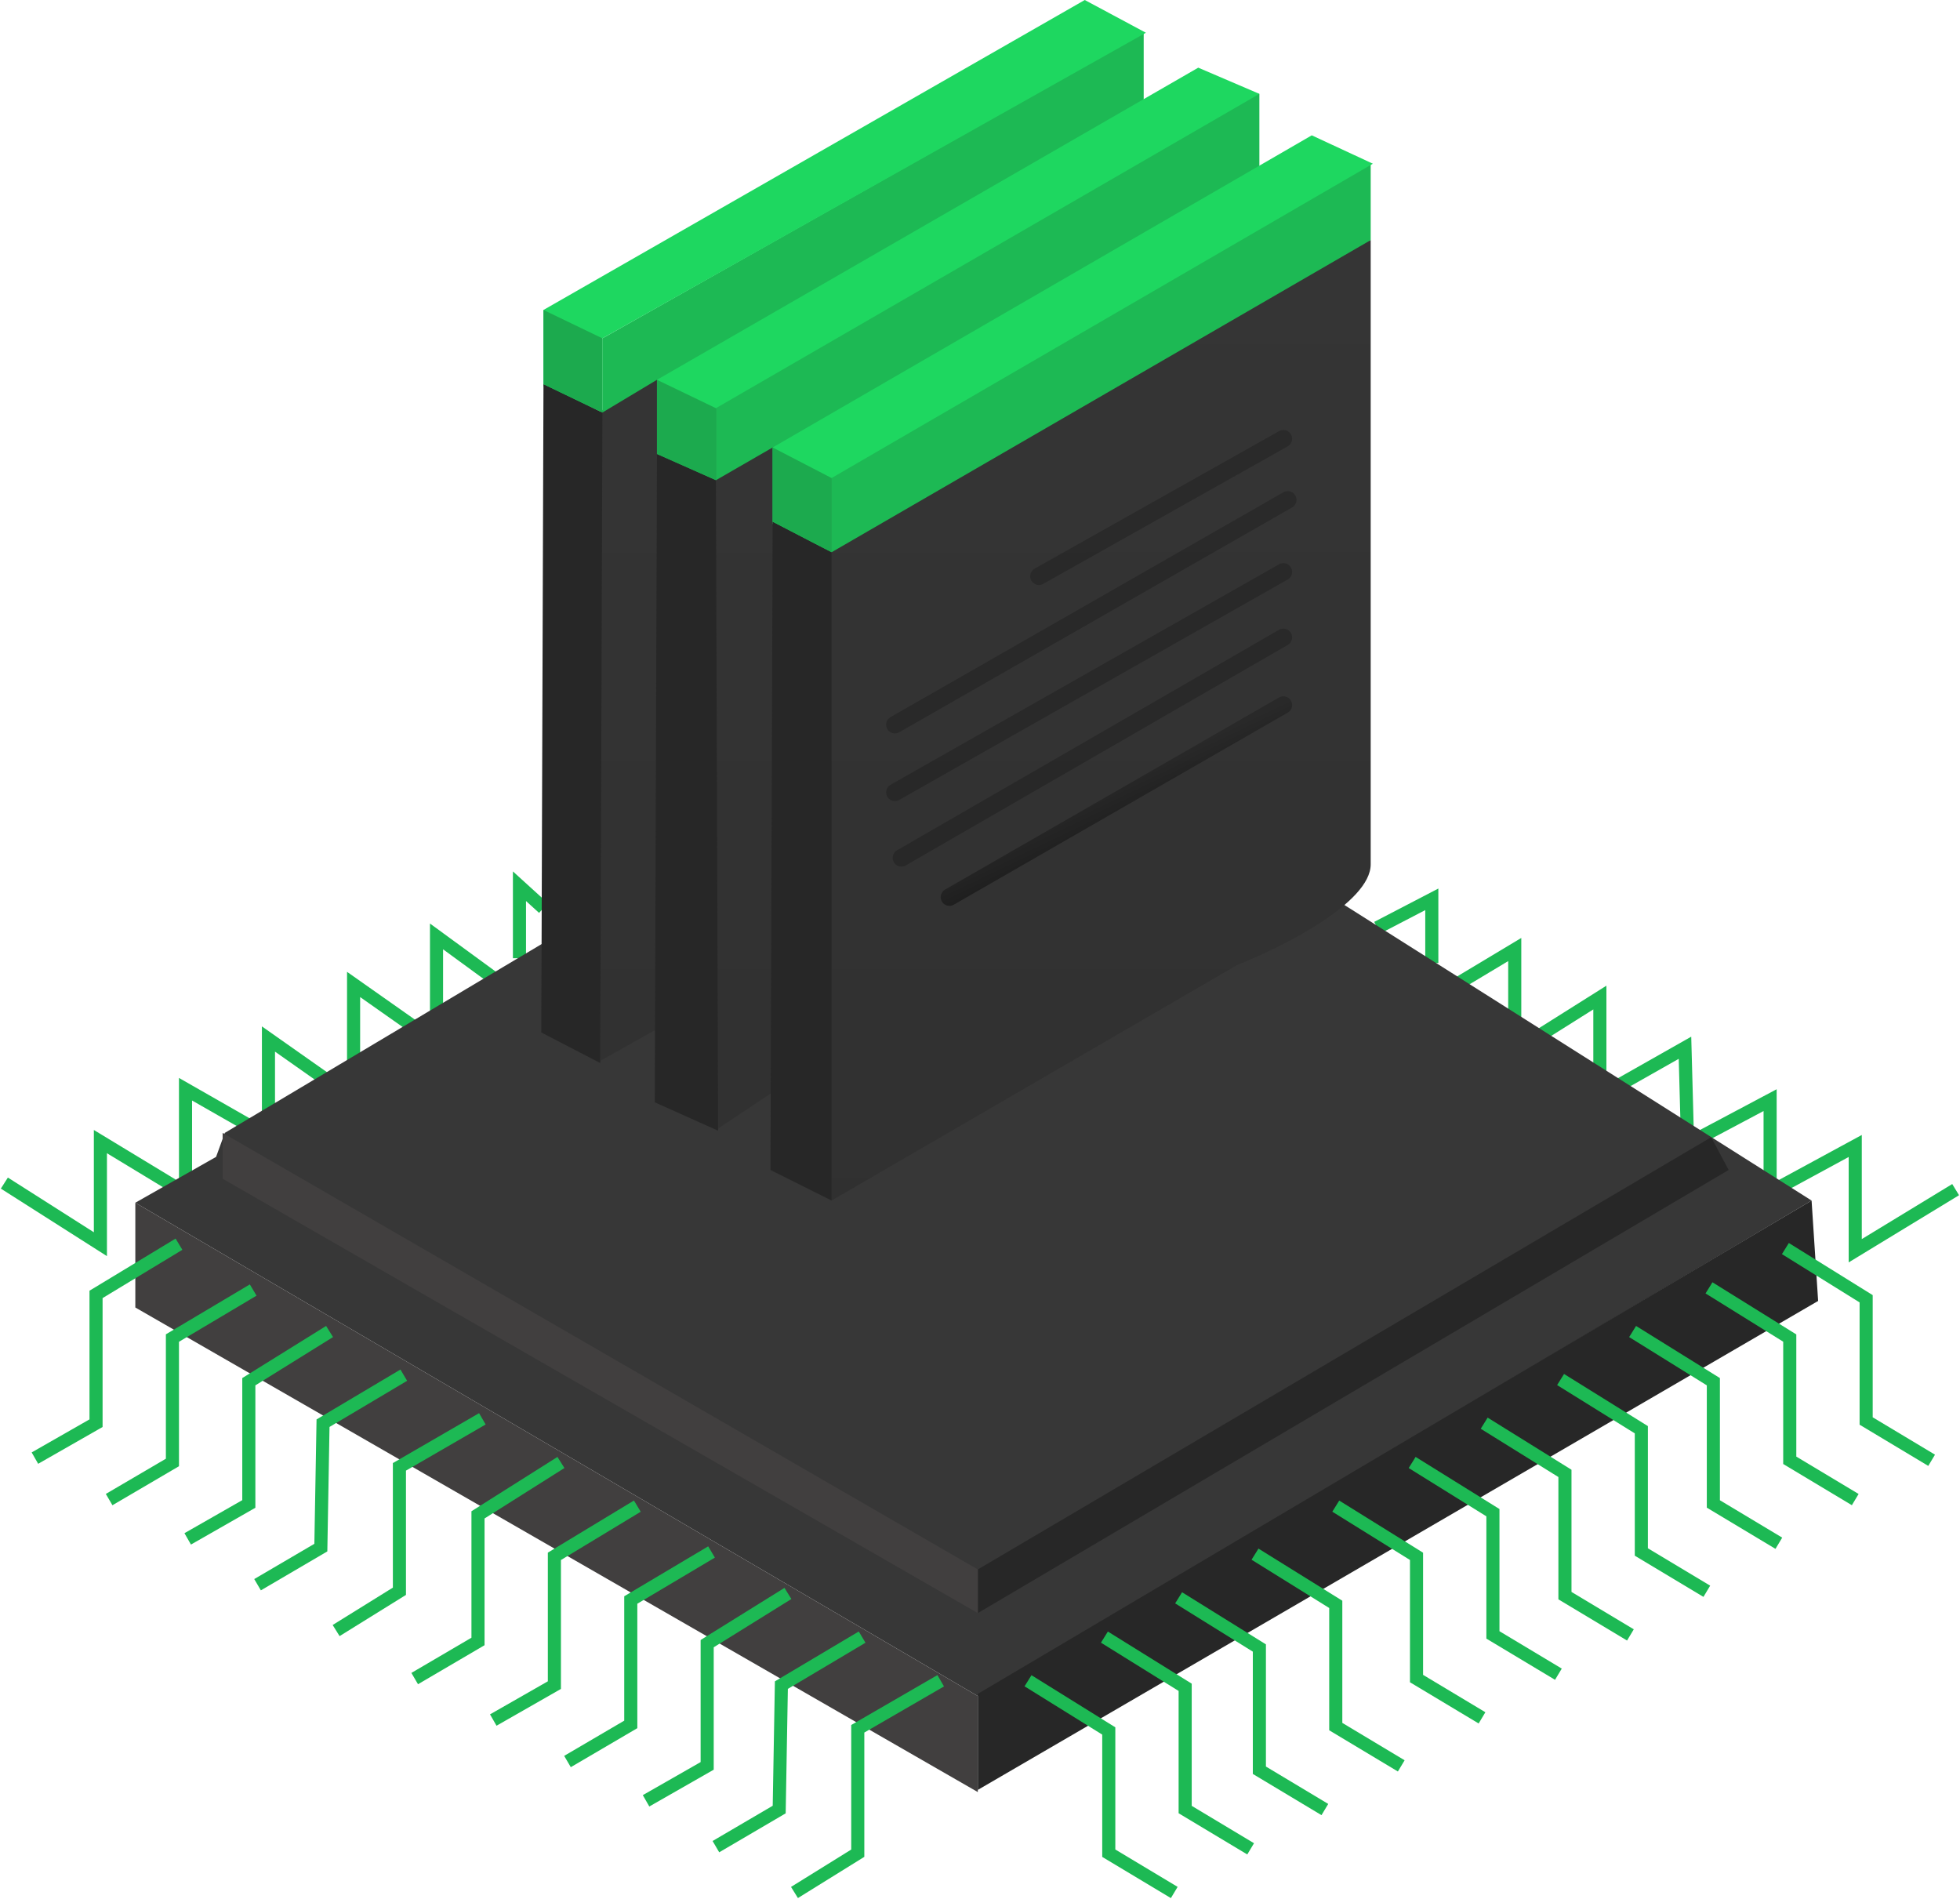         <svg
          width="449"
          height="435"
          viewBox="0 0 449 435"
          fill="none"
          xmlns="http://www.w3.org/2000/svg"
        >
          <path
            d="M407.5 272L425 262.5V286.5L448 272.5M389.5 260.5L405.5 252V270.5M371 248.5L386 240L386.5 258.5M353 237L366.5 228.5V246M334.5 225L347 217.5V233M315.5 212.5L328 206V220.595M39.5 271.5L23 261.5V285L1 271M56.5 257.5L42.5 249.5V271M75 247.5L61.5 238V255.5M94.5 235L81 225.5V243M113 224L100 214.5V232M124.5 208L119 203V219.5"
            stroke="#1DB954"
            stroke-width="3"
          />
          <path
            d="M307.5 207L415 275L224 388.5L31 275.5L49.5 265L51.5 259.5L124.5 216L294.5 214.5L307.5 207Z"
            fill="#373737"
          />
          <path
            d="M314 198V55L156.5 74.5L137.5 94.5V243L150 236L164.5 258.5L176.5 250.5L190.5 275L283.5 221C293.667 217 314 206.8 314 198Z"
            fill="url(#paint0_linear_383_2)"
          />
          <path
            d="M314 55L190.5 126.5V109.5L177 102.5L164 110V93.5L150.5 87L138 94.5V77.5L262 7.5V23L288.5 21.5V38.5L314 37.5V55Z"
            fill="#1DB954"
          />
          <path
            d="M314.5 37.5L190.5 109.5V126.5L177 120V102.5L300.5 31L314.5 37.5Z"
            fill="#1ED760"
          />
          <path d="M164 93.5V110L150.5 104V87L274.5 15.5L288.5 21.5L164 93.5Z" fill="#1ED760" />
          <path d="M138 77.5V94.5L124.5 88.5V71L248.5 0L262.5 7.5L138 77.5Z" fill="#1ED760" />
          <path d="M190.5 275V126.5L177 119.5L176.5 268L190.5 275Z" fill="#272727" />
          <path d="M164.5 259L164 110L150.5 104L150 252.5L164.5 259Z" fill="#272727" />
          <path d="M137.5 243.5L138 94.5L124.5 88L124 236.5L137.5 243.5Z" fill="#272727" />
          <path d="M224 359.5V369.5L396 268L392 260.5L224 359.5Z" fill="#272727" />
          <path d="M224 388V410L416.5 298L415 275L224 388Z" fill="#272727" />
          <path d="M31 275.5L224 388.5V410.5L31 299.5V275.5Z" fill="#413F3F" />
          <path d="M224 369.5V359.5L51 259.5V270L224 369.5Z" fill="#413F3F" />
          <path d="M235.5 385L254 396.5V424.5L269 433.5" stroke="#1DB954" stroke-width="3" />
          <path d="M253 375L271.5 386.5V414.5L286.5 423.5" stroke="#1DB954" stroke-width="3" />
          <path d="M374 305L392.5 316.5V344.5L407.5 353.5" stroke="#1DB954" stroke-width="3" />
          <path d="M391.5 295L410 306.5V334.5L425 343.5" stroke="#1DB954" stroke-width="3" />
          <path d="M340 326L358.5 337.5V365.5L373.5 374.5" stroke="#1DB954" stroke-width="3" />
          <path d="M357.5 316L376 327.5V355.5L391 364.5" stroke="#1DB954" stroke-width="3" />
          <path d="M306 345L324.5 356.5V384.5L339.5 393.5" stroke="#1DB954" stroke-width="3" />
          <path d="M323.5 335L342 346.5V374.5L357 383.5" stroke="#1DB954" stroke-width="3" />
          <path d="M409 286L427.5 297.5V325.5L442.5 334.5" stroke="#1DB954" stroke-width="3" />
          <path d="M270 366L288.5 377.5V405.5L303.5 414.5" stroke="#1DB954" stroke-width="3" />
          <path d="M287.5 356L306 367.5V395.5L321 404.5" stroke="#1DB954" stroke-width="3" />
          <path
            d="M215.5 385L196.5 396V424.5L182 433.5M197.5 375L179 386L178.5 414.5L164 423M180.5 365L162 376.5V404.5L148 412.5M163 355.5L144.5 366.5V395L130 403.5M146 345L127 356.5V386L113 394M128.5 335L109.5 347V376L95 384.5"
            stroke="#1DB954"
            stroke-width="3"
          />
          <path
            d="M238 132L294 100.5M295 114.5L205 166M205 181.5L294 131M294 146L206.5 196.5M294 161.5L217.5 205.5"
            stroke="url(#paint1_linear_383_2)"
            stroke-width="4"
            stroke-linecap="round"
          />
          <path
            d="M110.5 325L91.5 336V364.5L77 373.5M92.5 315L74 326L73.5 354.5L59 363M75.5 305L57 316.5V344.5L43 352.5M58 295.5L39.5 306.5V335L25 343.5M41 285L22 296.5V326L8 334"
            stroke="#1DB954"
            stroke-width="3"
          />
          <path d="M177 119.5L190.5 126.5V109.5L177 102.5V119.5Z" fill="#1CAA4E" />
          <path d="M150.5 104L164 110V93.5L150.5 87V104Z" fill="#1CAA4E" />
          <path d="M138 77.5V94.5L124.5 88V71L138 77.5Z" fill="#1CAA4E" />
          <defs>
            <linearGradient
              id="paint0_linear_383_2"
              x1="225.75"
              y1="55"
              x2="226"
              y2="293.5"
              gradientUnits="userSpaceOnUse"
            >
              <stop stop-color="#353535" />
              <stop offset="1" stop-color="#303030" />
            </linearGradient>
            <linearGradient
              id="paint1_linear_383_2"
              x1="265"
              y1="175"
              x2="281.5"
              y2="209.5"
              gradientUnits="userSpaceOnUse"
            >
              <stop stop-opacity="0.2" />
              <stop offset="1" />
            </linearGradient>
          </defs>
        </svg>